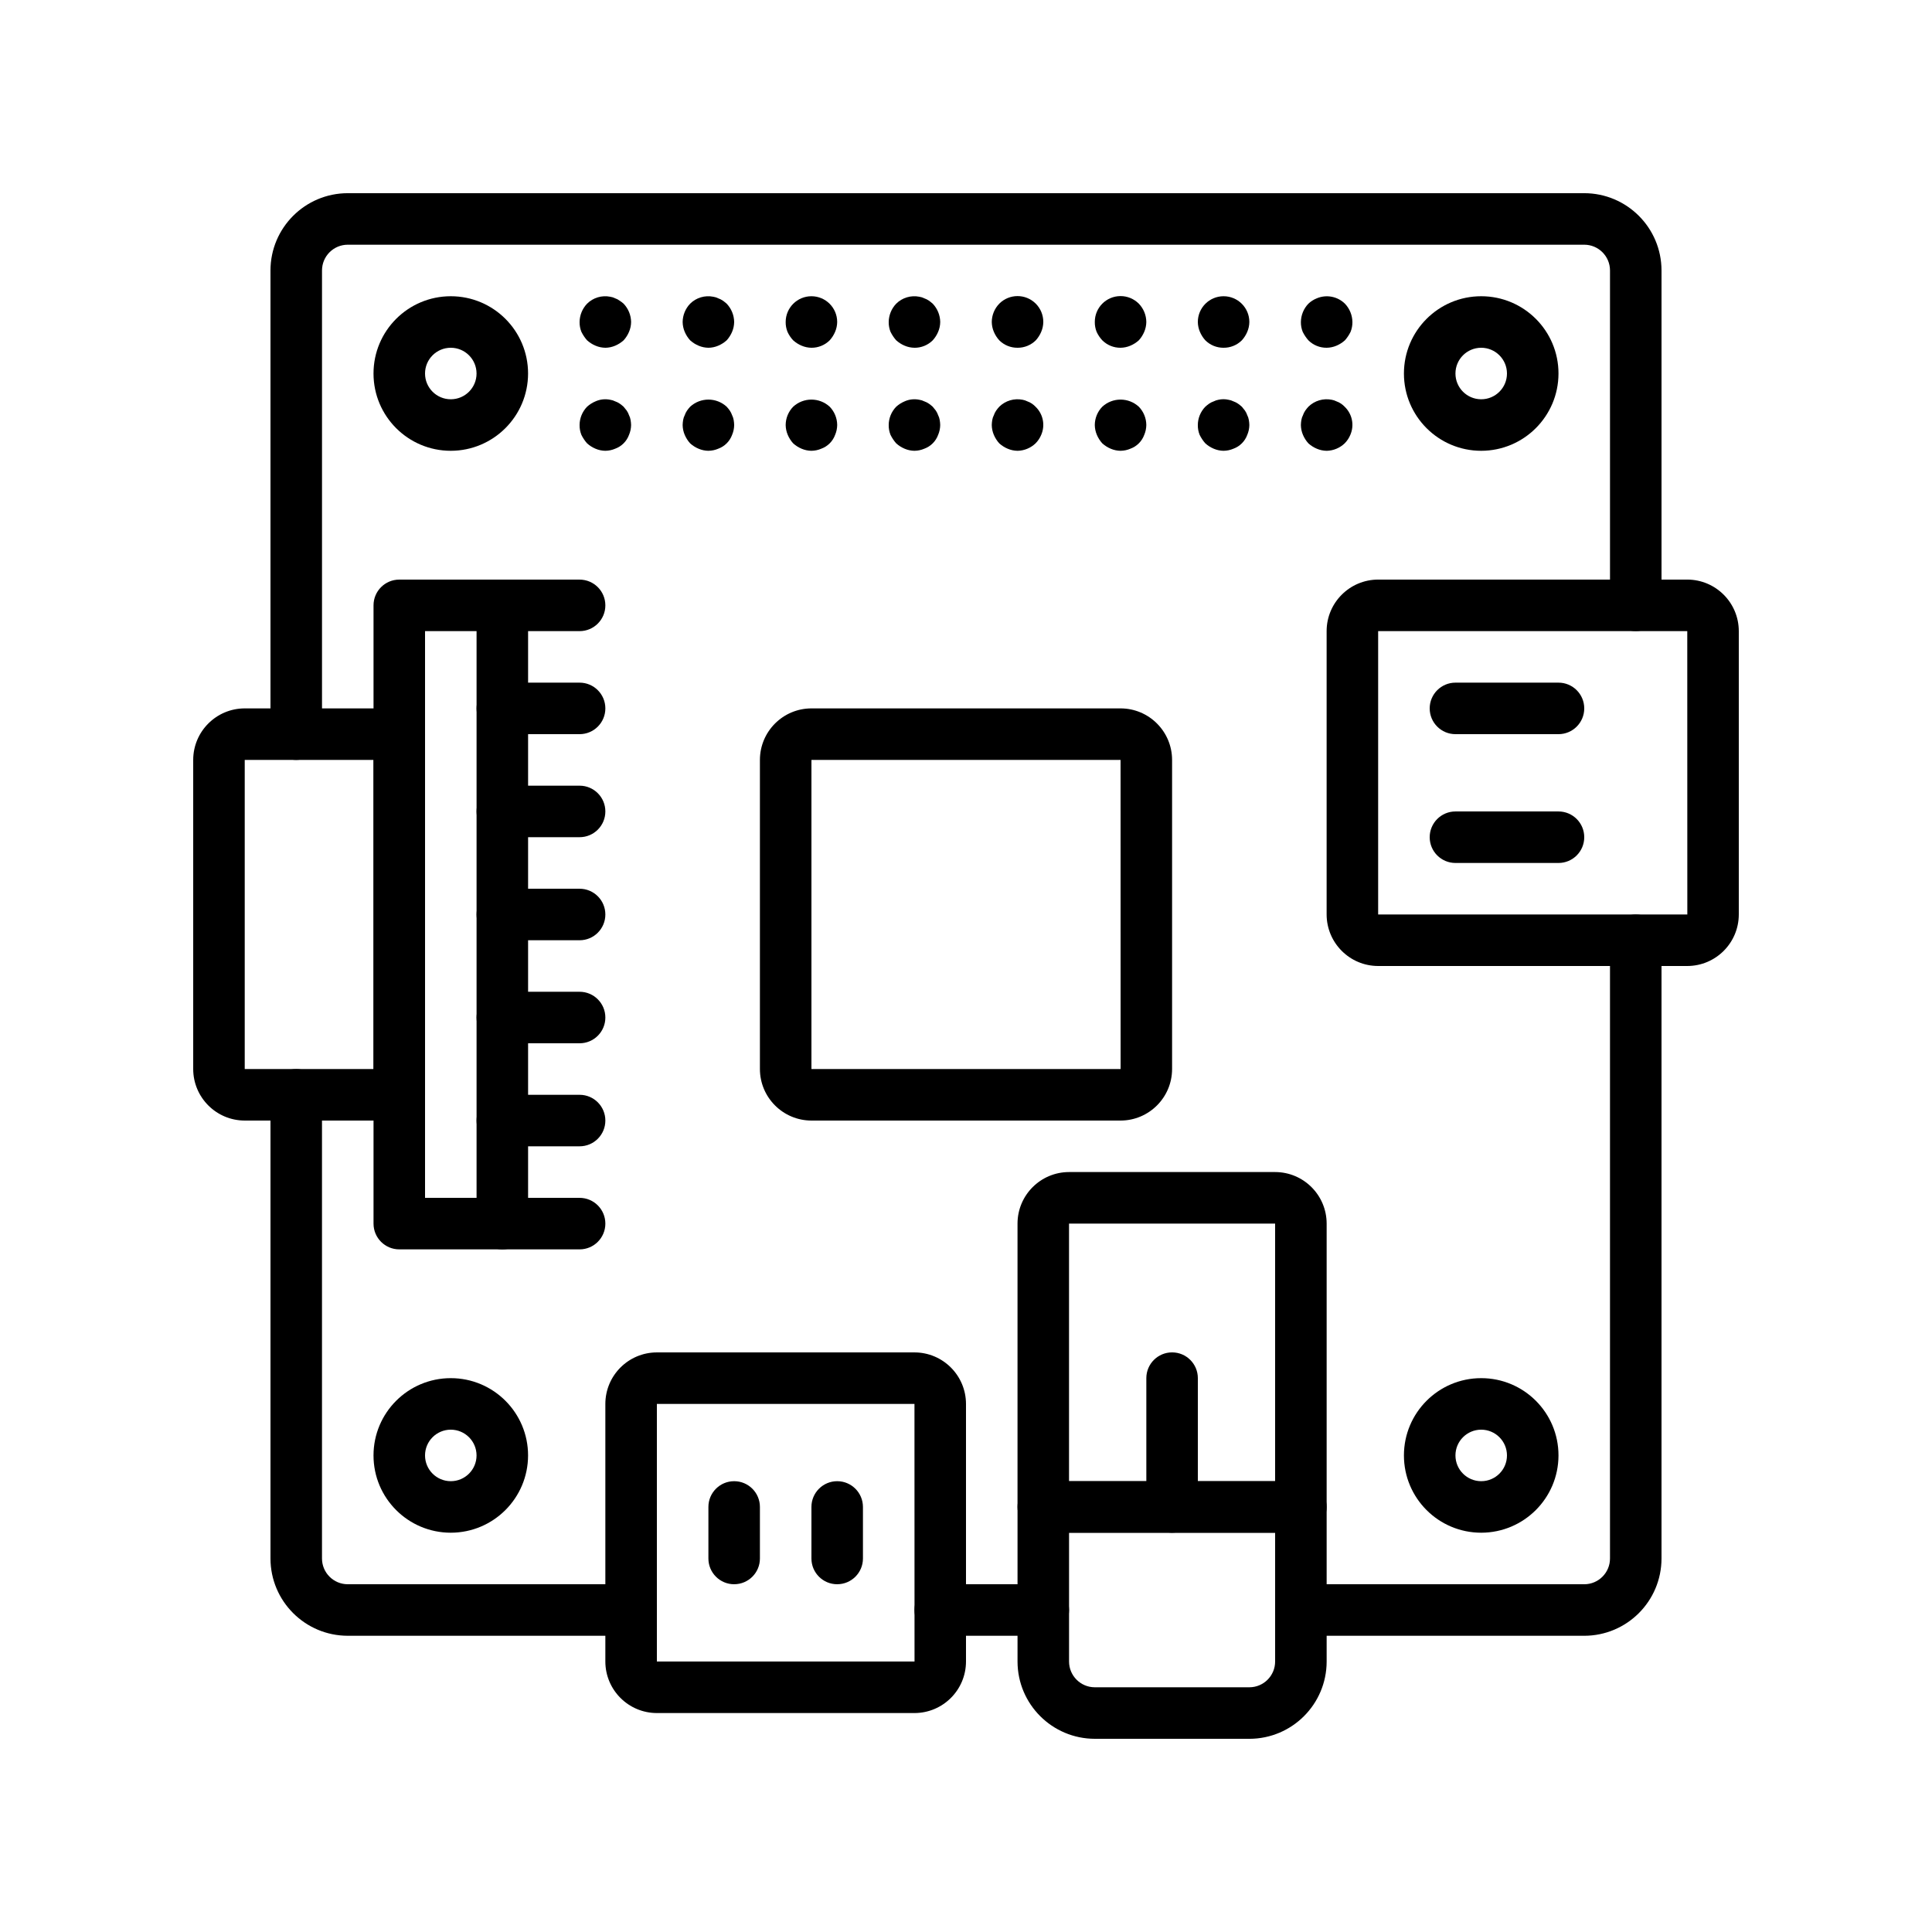 <?xml version="1.0" encoding="utf-8"?>
<svg width="700pt" height="700pt" version="1.1" viewBox="0 0 700 700" xmlns="http://www.w3.org/2000/svg">
  <defs>
    <symbol id="p" overflow="visible">
      <path d="m31.266-1.875c-1.617 0.844-3.297 1.477-5.047 1.891-1.742 0.426-3.559 0.641-5.453 0.641-5.668 0-10.156-1.582-13.469-4.75-3.312-3.164-4.969-7.461-4.969-12.891 0-5.438 1.656-9.738 4.969-12.906 3.312-3.164 7.801-4.75 13.469-4.75 1.895 0 3.711 0.215 5.453 0.641 1.75 0.43 3.43 1.059 5.047 1.891v7.047c-1.625-1.113-3.231-1.926-4.812-2.438-1.574-0.52-3.234-0.781-4.984-0.781-3.137 0-5.602 1.008-7.391 3.016-1.793 2-2.688 4.762-2.688 8.281 0 3.512 0.895 6.273 2.688 8.281 1.789 2 4.254 3 7.391 3 1.75 0 3.41-0.254 4.984-0.766 1.582-0.52 3.188-1.332 4.812-2.438z"/>
    </symbol>
    <symbol id="i" overflow="visible">
      <path d="m22.875-18.578c-0.711-0.332-1.418-0.578-2.125-0.734-0.711-0.156-1.418-0.234-2.125-0.234-2.106 0-3.727 0.672-4.859 2.016-1.125 1.344-1.688 3.266-1.688 5.766v11.766h-8.156v-25.531h8.156v4.203c1.051-1.676 2.254-2.894 3.609-3.656 1.363-0.77 2.992-1.156 4.891-1.156 0.27 0 0.566 0.012 0.891 0.031 0.32 0.023 0.785 0.074 1.391 0.156z"/>
    </symbol>
    <symbol id="b" overflow="visible">
      <path d="m29.391-12.828v2.328h-19.062c0.195 1.906 0.883 3.34 2.062 4.297 1.188 0.961 2.844 1.438 4.969 1.438 1.719 0 3.477-0.254 5.281-0.766 1.801-0.508 3.648-1.281 5.547-2.312v6.297c-1.93 0.73-3.859 1.277-5.797 1.641-1.93 0.375-3.856 0.562-5.781 0.562-4.617 0-8.203-1.172-10.766-3.516s-3.844-5.633-3.844-9.875c0-4.164 1.254-7.441 3.766-9.828 2.519-2.383 5.984-3.578 10.391-3.578 4.008 0 7.219 1.211 9.625 3.625 2.406 2.418 3.609 5.648 3.609 9.688zm-8.375-2.719c0-1.539-0.453-2.785-1.359-3.734-0.906-0.957-2.09-1.438-3.547-1.438-1.586 0-2.871 0.449-3.859 1.344-0.98 0.887-1.59 2.164-1.828 3.828z"/>
    </symbol>
    <symbol id="a" overflow="visible">
      <path d="m15.359-11.484c-1.699 0-2.981 0.293-3.844 0.875-0.855 0.574-1.281 1.422-1.281 2.547 0 1.031 0.344 1.84 1.031 2.422 0.695 0.586 1.66 0.875 2.891 0.875 1.531 0 2.816-0.547 3.859-1.641 1.051-1.102 1.578-2.484 1.578-4.141v-0.938zm12.469-3.078v14.562h-8.234v-3.781c-1.094 1.555-2.324 2.684-3.688 3.391-1.367 0.695-3.027 1.047-4.984 1.047-2.648 0-4.797-0.77-6.453-2.312-1.648-1.539-2.469-3.539-2.469-6 0-2.988 1.031-5.18 3.094-6.578 2.062-1.406 5.297-2.109 9.703-2.109h4.797v-0.641c0-1.289-0.512-2.234-1.531-2.828-1.012-0.602-2.594-0.906-4.75-0.906-1.75 0-3.383 0.18-4.891 0.531-1.5 0.344-2.898 0.867-4.188 1.562v-6.219c1.75-0.426 3.504-0.75 5.266-0.969 1.758-0.219 3.523-0.328 5.297-0.328 4.594 0 7.91 0.914 9.953 2.734 2.051 1.812 3.078 4.762 3.078 8.844z"/>
    </symbol>
    <symbol id="h" overflow="visible">
      <path d="m12.828-32.766v7.234h8.406v5.844h-8.406v10.828c0 1.18 0.234 1.98 0.703 2.406 0.477 0.418 1.414 0.625 2.812 0.625h4.188v5.828h-7c-3.219 0-5.5-0.672-6.844-2.016s-2.016-3.625-2.016-6.844v-10.828h-4.062v-5.844h4.062v-7.234z"/>
    </symbol>
    <symbol id="g" overflow="visible">
      <path d="m21.281-21.781v-13.672h8.203v35.453h-8.203v-3.688c-1.125 1.5-2.367 2.602-3.719 3.297-1.344 0.695-2.906 1.047-4.688 1.047-3.148 0-5.731-1.25-7.75-3.75-2.023-2.5-3.031-5.711-3.031-9.641 0-3.938 1.008-7.156 3.031-9.656 2.019-2.5 4.602-3.75 7.75-3.75 1.758 0 3.316 0.355 4.672 1.062 1.363 0.711 2.609 1.809 3.734 3.297zm-5.375 16.516c1.75 0 3.082-0.633 4-1.906 0.914-1.281 1.375-3.133 1.375-5.562 0-2.438-0.461-4.289-1.375-5.562-0.918-1.281-2.25-1.922-4-1.922-1.73 0-3.059 0.641-3.984 1.922-0.918 1.273-1.375 3.125-1.375 5.562 0 2.43 0.457 4.281 1.375 5.562 0.926 1.273 2.254 1.906 3.984 1.906z"/>
    </symbol>
    <symbol id="f" overflow="visible">
      <path d="m17.5-5.266c1.75 0 3.082-0.633 4-1.906 0.914-1.281 1.375-3.133 1.375-5.562 0-2.438-0.461-4.289-1.375-5.562-0.918-1.281-2.25-1.922-4-1.922s-3.094 0.648-4.031 1.938c-0.93 1.281-1.391 3.133-1.391 5.547 0 2.418 0.461 4.266 1.391 5.547 0.938 1.281 2.281 1.922 4.031 1.922zm-5.422-16.516c1.125-1.488 2.367-2.586 3.734-3.297 1.363-0.707 2.938-1.062 4.719-1.062 3.144 0 5.727 1.25 7.75 3.75 2.019 2.5 3.031 5.719 3.031 9.656 0 3.93-1.012 7.141-3.031 9.641-2.023 2.5-4.606 3.75-7.75 3.75-1.781 0-3.356-0.352-4.719-1.047-1.367-0.707-2.609-1.805-3.734-3.297v3.688h-8.156v-35.453h8.156z"/>
    </symbol>
    <symbol id="e" overflow="visible">
      <path d="m0.562-25.531h8.172l6.859 17.328 5.828-17.328h8.156l-10.734 27.953c-1.074 2.832-2.328 4.816-3.766 5.953-1.438 1.133-3.336 1.703-5.688 1.703h-4.719v-5.359h2.547c1.383 0 2.391-0.227 3.016-0.672 0.633-0.438 1.129-1.227 1.484-2.359l0.219-0.703z"/>
    </symbol>
    <symbol id="d" overflow="visible">
      <path d="m27.969-32.953v7.203c-1.875-0.832-3.703-1.461-5.484-1.891-1.773-0.426-3.449-0.641-5.031-0.641-2.094 0-3.648 0.293-4.656 0.875-1 0.574-1.5 1.469-1.5 2.688 0 0.906 0.336 1.617 1.016 2.125 0.676 0.512 1.906 0.949 3.688 1.312l3.734 0.75c3.781 0.762 6.469 1.918 8.062 3.469 1.602 1.543 2.406 3.746 2.406 6.609 0 3.75-1.117 6.543-3.344 8.375-2.231 1.824-5.633 2.734-10.203 2.734-2.156 0-4.324-0.203-6.5-0.609-2.168-0.406-4.34-1.016-6.516-1.828v-7.406c2.176 1.156 4.273 2.027 6.297 2.609 2.031 0.586 3.988 0.875 5.875 0.875 1.914 0 3.379-0.316 4.391-0.953 1.02-0.633 1.531-1.547 1.531-2.734 0-1.062-0.344-1.879-1.031-2.453-0.688-0.582-2.07-1.102-4.141-1.562l-3.391-0.75c-3.406-0.727-5.898-1.891-7.469-3.484-1.574-1.594-2.359-3.742-2.359-6.453 0-3.383 1.094-5.988 3.281-7.812 2.188-1.82 5.332-2.734 9.438-2.734 1.875 0 3.797 0.141 5.766 0.422 1.977 0.281 4.023 0.703 6.141 1.266z"/>
    </symbol>
    <symbol id="o" overflow="visible">
      <path d="m27.578-21.281c1.031-1.582 2.254-2.785 3.672-3.609 1.426-0.832 2.988-1.25 4.688-1.25 2.938 0 5.172 0.906 6.703 2.719 1.531 1.805 2.297 4.43 2.297 7.875v15.547h-8.203v-13.312c0.02-0.195 0.031-0.398 0.031-0.609 0.008-0.219 0.016-0.52 0.016-0.906 0-1.812-0.266-3.125-0.797-3.938s-1.391-1.219-2.578-1.219c-1.555 0-2.75 0.641-3.594 1.922-0.844 1.273-1.277 3.117-1.297 5.531v12.531h-8.203v-13.312c0-2.82-0.246-4.641-0.734-5.453-0.492-0.812-1.355-1.219-2.594-1.219-1.574 0-2.789 0.641-3.641 1.922-0.844 1.281-1.266 3.117-1.266 5.5v12.562h-8.203v-25.531h8.203v3.75c1-1.445 2.148-2.535 3.453-3.266 1.301-0.727 2.734-1.094 4.297-1.094 1.758 0 3.316 0.43 4.672 1.281 1.352 0.844 2.379 2.039 3.078 3.578z"/>
    </symbol>
    <symbol id="c" overflow="visible">
      <path d="m23.859-24.719v6.188c-1.75-0.727-3.438-1.273-5.062-1.641-1.625-0.363-3.156-0.547-4.594-0.547-1.555 0-2.711 0.199-3.469 0.594-0.75 0.387-1.125 0.98-1.125 1.781 0 0.656 0.285 1.164 0.859 1.516 0.57 0.344 1.594 0.602 3.062 0.766l1.438 0.203c4.176 0.531 6.984 1.406 8.422 2.625 1.445 1.211 2.172 3.117 2.172 5.719 0 2.719-1.008 4.762-3.016 6.125-2 1.367-4.992 2.047-8.969 2.047-1.688 0-3.434-0.137-5.234-0.406-1.793-0.258-3.641-0.656-5.547-1.188v-6.203c1.625 0.793 3.289 1.387 5 1.781 1.719 0.398 3.457 0.594 5.219 0.594 1.594 0 2.789-0.219 3.594-0.656 0.812-0.438 1.219-1.094 1.219-1.969 0-0.727-0.281-1.27-0.844-1.625-0.555-0.352-1.656-0.629-3.312-0.828l-1.438-0.188c-3.625-0.445-6.168-1.285-7.625-2.516-1.461-1.238-2.188-3.109-2.188-5.609 0-2.707 0.922-4.711 2.766-6.016 1.852-1.312 4.695-1.969 8.531-1.969 1.5 0 3.078 0.117 4.734 0.344 1.656 0.23 3.457 0.59 5.406 1.078z"/>
    </symbol>
    <symbol id="n" overflow="visible">
      <path d="m29.578-15.547v15.547h-8.203v-11.844c0-2.238-0.055-3.773-0.156-4.609-0.094-0.832-0.262-1.445-0.5-1.844-0.324-0.531-0.762-0.941-1.312-1.234-0.543-0.301-1.164-0.453-1.859-0.453-1.699 0-3.039 0.656-4.016 1.969-0.969 1.312-1.453 3.133-1.453 5.453v12.562h-8.156v-35.453h8.156v13.672c1.227-1.488 2.535-2.586 3.922-3.297 1.383-0.707 2.91-1.062 4.578-1.062 2.945 0 5.18 0.906 6.703 2.719 1.531 1.805 2.297 4.43 2.297 7.875z"/>
    </symbol>
    <symbol id="m" overflow="visible">
      <path d="m3.922-25.531h8.156v25.531h-8.156zm0-9.922h8.156v6.641h-8.156z"/>
    </symbol>
    <symbol id="l" overflow="visible">
      <path d="m24.547-24.719v6.641c-1.117-0.758-2.231-1.32-3.344-1.688-1.117-0.363-2.273-0.547-3.469-0.547-2.281 0-4.059 0.668-5.328 2-1.273 1.336-1.906 3.195-1.906 5.578 0 2.387 0.633 4.246 1.906 5.578 1.27 1.324 3.047 1.984 5.328 1.984 1.27 0 2.477-0.188 3.625-0.562 1.145-0.383 2.207-0.945 3.188-1.688v6.672c-1.281 0.469-2.578 0.816-3.891 1.047-1.312 0.238-2.633 0.359-3.953 0.359-4.606 0-8.211-1.176-10.812-3.531-2.594-2.363-3.891-5.648-3.891-9.859 0-4.207 1.297-7.492 3.891-9.859 2.602-2.363 6.207-3.547 10.812-3.547 1.332 0 2.648 0.121 3.953 0.359 1.301 0.23 2.598 0.586 3.891 1.062z"/>
    </symbol>
    <symbol id="k" overflow="visible">
      <path d="m16.062-20.312c-1.805 0-3.184 0.652-4.141 1.953-0.949 1.305-1.422 3.18-1.422 5.625 0 2.449 0.473 4.324 1.422 5.625 0.957 1.293 2.336 1.938 4.141 1.938 1.781 0 3.141-0.645 4.078-1.938 0.945-1.301 1.422-3.176 1.422-5.625 0-2.445-0.477-4.32-1.422-5.625-0.938-1.301-2.297-1.953-4.078-1.953zm0-5.828c4.394 0 7.828 1.188 10.297 3.562 2.469 2.367 3.703 5.648 3.703 9.844 0 4.188-1.234 7.469-3.703 9.844-2.469 2.367-5.902 3.547-10.297 3.547-4.406 0-7.856-1.18-10.344-3.547-2.481-2.375-3.719-5.656-3.719-9.844 0-4.195 1.238-7.477 3.719-9.844 2.488-2.375 5.938-3.562 10.344-3.562z"/>
    </symbol>
    <symbol id="j" overflow="visible">
      <path d="m29.578-15.547v15.547h-8.203v-11.891c0-2.207-0.055-3.727-0.156-4.562-0.094-0.832-0.262-1.445-0.5-1.844-0.324-0.531-0.762-0.941-1.312-1.234-0.543-0.301-1.164-0.453-1.859-0.453-1.699 0-3.039 0.656-4.016 1.969-0.969 1.312-1.453 3.133-1.453 5.453v12.562h-8.156v-25.531h8.156v3.75c1.227-1.488 2.535-2.586 3.922-3.297 1.383-0.707 2.91-1.062 4.578-1.062 2.945 0 5.18 0.906 6.703 2.719 1.531 1.805 2.297 4.43 2.297 7.875z"/>
    </symbol>
  </defs>
  <g transform="matrix(1, 0, 0, 1, 0, 70)">
    <path d="M 107.33 205.33 C 102.178 205.334 97.998 201.158 97.998 196.006 L 97.998 195.994 L 97.998 27.994 C 98.014 12.537 110.541 0.01 125.998 -0.006 L 573.998 -0.006 C 589.455 0.01 601.982 12.537 601.998 27.994 L 601.998 149.324 C 601.998 154.48 597.818 158.656 592.666 158.656 C 587.51 158.656 583.334 154.476 583.334 149.324 L 583.334 27.994 C 583.33 22.842 579.154 18.666 574.002 18.662 L 126.002 18.662 C 120.85 18.666 116.674 22.842 116.67 27.994 L 116.67 195.994 C 116.674 201.146 112.498 205.326 107.346 205.326 L 107.334 205.326 L 107.33 205.33 Z"/>
    <path d="M 378 522.67 L 340.668 522.67 C 335.512 522.67 331.336 518.49 331.336 513.338 C 331.336 508.182 335.516 504.006 340.668 504.006 L 378 504.006 C 383.156 504.006 387.332 508.186 387.332 513.338 C 387.332 518.494 383.152 522.67 378 522.67 Z"/>
    <path d="M 228.67 522.67 L 126 522.67 C 110.543 522.654 98.016 510.127 98 494.67 L 98 326.67 C 98 321.514 102.18 317.338 107.332 317.338 C 112.488 317.338 116.664 321.518 116.664 326.67 L 116.664 494.67 C 116.668 499.822 120.844 503.998 125.996 504.002 L 228.666 504.002 C 233.822 504.002 237.998 508.182 237.998 513.334 C 237.998 518.49 233.818 522.666 228.666 522.666 L 228.67 522.67 Z"/>
    <path d="M 574 522.67 L 471.33 522.67 C 466.174 522.67 461.998 518.49 461.998 513.338 C 461.998 508.182 466.178 504.006 471.33 504.006 L 574 504.006 C 579.152 504.002 583.328 499.826 583.332 494.674 L 583.332 270.674 C 583.332 265.518 587.512 261.342 592.664 261.342 C 597.82 261.342 601.996 265.522 601.996 270.674 L 601.996 494.674 C 601.98 510.131 589.453 522.658 573.996 522.674 L 574 522.67 Z"/>
    <path d="M 163.33 93.332 C 147.865 93.332 135.33 80.797 135.33 65.332 C 135.33 49.867 147.865 37.332 163.33 37.332 C 178.795 37.332 191.33 49.867 191.33 65.332 C 191.314 80.789 178.787 93.316 163.33 93.332 Z M 163.33 56 C 158.174 56 153.998 60.18 153.998 65.332 C 153.998 70.488 158.178 74.664 163.33 74.664 C 168.486 74.664 172.662 70.484 172.662 65.332 C 172.658 60.18 168.482 56.004 163.33 56 Z"/>
    <path d="M 536.67 93.332 C 521.205 93.332 508.67 80.797 508.67 65.332 C 508.67 49.867 521.205 37.332 536.67 37.332 C 552.135 37.332 564.67 49.867 564.67 65.332 C 564.654 80.789 552.127 93.316 536.67 93.332 Z M 536.67 56 C 531.514 56 527.338 60.18 527.338 65.332 C 527.338 70.488 531.518 74.664 536.67 74.664 C 541.826 74.664 546.002 70.484 546.002 65.332 C 545.998 60.18 541.822 56.004 536.67 56 Z"/>
    <path d="M 163.33 485.33 C 147.865 485.33 135.33 472.795 135.33 457.33 C 135.33 441.865 147.865 429.33 163.33 429.33 C 178.795 429.33 191.33 441.865 191.33 457.33 C 191.314 472.787 178.787 485.314 163.33 485.33 Z M 163.33 447.998 C 158.174 447.998 153.998 452.178 153.998 457.33 C 153.998 462.486 158.178 466.662 163.33 466.662 C 168.486 466.662 172.662 462.482 172.662 457.33 C 172.658 452.178 168.482 448.002 163.33 447.998 Z"/>
    <path d="M 536.67 485.33 C 521.205 485.33 508.67 472.795 508.67 457.33 C 508.67 441.865 521.205 429.33 536.67 429.33 C 552.135 429.33 564.67 441.865 564.67 457.33 C 564.654 472.787 552.127 485.314 536.67 485.33 Z M 536.67 447.998 C 531.514 447.998 527.338 452.178 527.338 457.33 C 527.338 462.486 531.518 466.662 536.67 466.662 C 541.826 466.662 546.002 462.482 546.002 457.33 C 545.998 452.178 541.822 448.002 536.67 447.998 Z"/>
    <path d="M 611.33 280 L 499.33 280 C 489.025 279.988 480.678 271.637 480.662 261.332 L 480.662 158.662 C 480.674 148.357 489.025 140.01 499.33 139.994 L 611.33 139.994 C 621.635 140.006 629.982 148.357 629.998 158.662 L 629.998 261.332 C 629.986 271.637 621.635 279.984 611.33 280 Z M 499.33 158.67 L 499.33 261.34 L 611.35 261.34 L 611.33 158.67 L 499.33 158.67 Z"/>
    <path d="M 471.33 485.33 L 377.998 485.33 C 372.846 485.334 368.666 481.158 368.666 476.006 L 368.666 475.994 L 368.666 373.324 C 368.678 363.019 377.029 354.672 387.334 354.656 L 462.002 354.656 C 472.307 354.668 480.654 363.019 480.67 373.324 L 480.67 475.994 C 480.674 481.146 476.498 485.326 471.346 485.326 L 471.334 485.326 L 471.33 485.33 Z M 387.33 466.662 L 461.998 466.662 L 461.998 373.33 L 387.33 373.33 L 387.33 466.662 Z"/>
    <path d="M 452.67 560 L 396.67 560 C 381.213 559.984 368.686 547.457 368.67 532 L 368.67 476 C 368.666 470.848 372.842 466.668 377.994 466.668 L 378.006 466.668 L 471.338 466.668 C 476.49 466.664 480.67 470.84 480.67 475.992 L 480.67 476.004 L 480.67 532.004 C 480.654 547.461 468.127 559.988 452.67 560.004 L 452.67 560 Z M 387.338 485.332 L 387.338 532 C 387.342 537.152 391.518 541.328 396.67 541.332 L 452.67 541.332 C 457.822 541.328 461.998 537.152 462.002 532 L 462.002 485.332 L 387.338 485.332 Z"/>
    <path d="M 331.33 550.67 L 237.998 550.67 C 227.693 550.658 219.346 542.307 219.33 532.002 L 219.33 438.67 C 219.342 428.365 227.693 420.018 237.998 420.002 L 331.33 420.002 C 341.635 420.014 349.982 428.365 349.998 438.67 L 349.998 532.002 C 349.986 542.307 341.635 550.654 331.33 550.67 Z M 237.998 438.67 L 237.998 532.002 L 331.35 532.002 L 331.33 438.67 L 237.998 438.67 Z"/>
    <path d="M 406 336 L 294 336 C 283.695 335.988 275.348 327.637 275.332 317.332 L 275.332 205.332 C 275.344 195.027 283.695 186.68 294 186.664 L 406 186.664 C 416.305 186.676 424.652 195.027 424.668 205.332 L 424.668 317.332 C 424.656 327.637 416.305 335.984 406 336 Z M 294 205.33 L 294 317.33 L 406.02 317.33 L 406 205.33 L 294 205.33 Z"/>
    <path d="M 219.33 56 C 218.111 55.984 216.904 55.73 215.783 55.254 C 214.65 54.781 213.611 54.121 212.701 53.293 C 211.881 52.363 211.189 51.324 210.643 50.211 C 210.197 49.082 209.975 47.879 209.994 46.664 C 210.025 44.191 210.994 41.824 212.701 40.039 C 214.904 37.852 218.053 36.906 221.096 37.516 C 221.713 37.606 222.314 37.797 222.873 38.082 C 223.447 38.266 223.982 38.551 224.459 38.922 C 224.994 39.242 225.494 39.621 225.955 40.043 C 227.658 41.832 228.627 44.199 228.662 46.668 C 228.646 47.887 228.392 49.094 227.916 50.215 C 227.443 51.344 226.779 52.387 225.955 53.297 C 225.045 54.121 224.006 54.781 222.873 55.258 C 221.752 55.734 220.549 55.988 219.326 56.004 L 219.33 56 Z"/>
    <path d="M 219.33 93.332 C 218.111 93.316 216.904 93.062 215.783 92.586 C 214.65 92.113 213.611 91.453 212.701 90.625 C 211.881 89.695 211.189 88.656 210.643 87.543 C 210.197 86.414 209.975 85.211 209.994 83.996 C 210.006 81.52 210.978 79.145 212.701 77.371 C 213.607 76.547 214.65 75.883 215.783 75.41 C 217.451 74.668 219.31 74.469 221.096 74.844 C 221.713 74.934 222.314 75.125 222.873 75.41 C 223.467 75.613 224.033 75.895 224.549 76.25 C 225.037 76.594 225.506 76.969 225.951 77.371 L 227.072 78.766 C 227.424 79.289 227.705 79.855 227.912 80.453 C 228.181 80.98 228.369 81.547 228.467 82.129 C 228.58 82.746 228.642 83.371 228.658 83.996 C 228.642 85.215 228.388 86.422 227.912 87.543 C 227.06 89.887 225.217 91.734 222.873 92.582 C 221.752 93.063 220.545 93.317 219.326 93.328 L 219.33 93.332 Z"/>
    <path d="M 256.67 56 C 255.451 55.984 254.244 55.73 253.123 55.254 C 251.99 54.781 250.951 54.121 250.041 53.293 C 249.217 52.383 248.557 51.344 248.08 50.211 C 247.604 49.09 247.35 47.883 247.334 46.664 C 247.365 44.191 248.334 41.824 250.041 40.039 C 252.244 37.852 255.393 36.906 258.436 37.516 C 259.053 37.606 259.654 37.797 260.213 38.082 C 260.807 38.285 261.373 38.566 261.889 38.922 C 262.377 39.266 262.846 39.641 263.295 40.043 C 264.998 41.832 265.967 44.199 266.002 46.668 C 265.986 47.887 265.732 49.094 265.256 50.215 C 264.783 51.344 264.119 52.387 263.295 53.297 C 262.385 54.121 261.346 54.781 260.213 55.258 C 259.092 55.734 257.889 55.988 256.666 56.004 L 256.67 56 Z"/>
    <path d="M 256.67 93.332 C 255.451 93.316 254.244 93.062 253.123 92.586 C 251.99 92.113 250.951 91.453 250.041 90.625 C 249.217 89.715 248.557 88.676 248.08 87.543 C 247.604 86.422 247.35 85.215 247.334 83.996 C 247.35 83.371 247.412 82.746 247.518 82.129 C 247.623 81.547 247.815 80.981 248.084 80.453 C 248.287 79.855 248.568 79.289 248.924 78.766 C 249.268 78.277 249.643 77.812 250.045 77.371 C 253.787 73.918 259.557 73.918 263.299 77.371 C 263.701 77.813 264.076 78.277 264.42 78.766 C 264.772 79.289 265.053 79.855 265.26 80.453 C 265.53 80.98 265.717 81.547 265.815 82.129 C 265.928 82.746 265.99 83.371 266.006 83.996 C 265.99 85.215 265.737 86.422 265.26 87.543 C 264.408 89.887 262.565 91.734 260.221 92.582 C 259.1 93.063 257.893 93.316 256.674 93.328 L 256.67 93.332 Z"/>
    <path d="M 294 56 C 292.781 55.984 291.574 55.73 290.453 55.254 C 289.32 54.781 288.281 54.121 287.371 53.293 C 286.52 52.387 285.824 51.344 285.313 50.211 C 284.867 49.082 284.645 47.879 284.664 46.664 C 284.664 41.508 288.844 37.332 293.996 37.332 C 299.152 37.332 303.328 41.512 303.328 46.664 C 303.312 47.883 303.059 49.09 302.582 50.211 C 302.109 51.34 301.445 52.383 300.621 53.293 C 298.863 55.047 296.477 56.02 293.996 56 L 294 56 Z"/>
    <path d="M 294 93.332 C 292.781 93.316 291.574 93.062 290.453 92.586 C 289.32 92.113 288.281 91.453 287.371 90.625 C 286.547 89.715 285.887 88.676 285.41 87.543 C 284.934 86.422 284.68 85.215 284.664 83.996 C 284.676 81.52 285.648 79.145 287.371 77.371 C 291.113 73.918 296.883 73.918 300.625 77.371 C 302.344 79.148 303.317 81.523 303.332 83.996 C 303.316 85.215 303.063 86.422 302.586 87.543 C 301.734 89.887 299.891 91.734 297.547 92.582 C 296.426 93.063 295.219 93.316 294 93.328 L 294 93.332 Z"/>
    <path d="M 331.33 56 C 330.111 55.984 328.904 55.73 327.783 55.254 C 326.65 54.781 325.611 54.121 324.701 53.293 C 323.881 52.363 323.189 51.324 322.643 50.211 C 322.197 49.082 321.975 47.879 321.994 46.664 C 322.025 44.191 322.994 41.824 324.701 40.039 C 326.904 37.852 330.053 36.906 333.096 37.516 C 333.713 37.606 334.314 37.797 334.873 38.082 C 335.467 38.285 336.033 38.566 336.549 38.922 C 337.037 39.266 337.506 39.641 337.955 40.043 C 339.658 41.832 340.627 44.199 340.662 46.668 C 340.646 47.887 340.392 49.094 339.916 50.215 C 339.443 51.344 338.779 52.387 337.955 53.297 C 336.197 55.051 333.81 56.024 331.33 56.004 L 331.33 56 Z"/>
    <path d="M 331.33 93.332 C 330.111 93.316 328.904 93.062 327.783 92.586 C 326.65 92.113 325.611 91.453 324.701 90.625 C 323.881 89.695 323.189 88.656 322.642 87.543 C 322.197 86.414 321.975 85.211 321.994 83.996 C 322.006 81.52 322.978 79.145 324.701 77.371 C 325.607 76.547 326.65 75.883 327.783 75.41 C 329.451 74.668 331.31 74.469 333.096 74.844 C 333.713 74.934 334.314 75.125 334.873 75.41 C 335.467 75.613 336.033 75.895 336.549 76.25 C 337.037 76.594 337.506 76.969 337.951 77.371 L 339.072 78.766 C 339.424 79.289 339.705 79.855 339.912 80.453 C 340.181 80.98 340.369 81.547 340.467 82.129 C 340.58 82.746 340.642 83.371 340.658 83.996 C 340.642 85.215 340.388 86.422 339.912 87.543 C 339.06 89.887 337.217 91.734 334.873 92.582 C 333.752 93.063 332.545 93.317 331.326 93.328 L 331.33 93.332 Z"/>
    <path d="M 368.67 56 C 366.186 56.023 363.799 55.051 362.045 53.293 C 361.221 52.383 360.561 51.344 360.084 50.211 C 359.608 49.09 359.354 47.883 359.338 46.664 C 359.35 44.188 360.322 41.813 362.045 40.039 C 365.674 36.379 371.584 36.356 375.244 39.984 C 377.025 41.75 378.017 44.156 378.006 46.664 C 377.99 47.883 377.736 49.09 377.26 50.211 C 376.787 51.34 376.123 52.383 375.299 53.293 C 373.541 55.047 371.154 56.02 368.674 56 L 368.67 56 Z"/>
    <path d="M 368.67 93.332 C 367.451 93.316 366.244 93.062 365.123 92.586 C 363.99 92.113 362.951 91.453 362.041 90.625 C 361.217 89.715 360.557 88.676 360.08 87.543 C 359.604 86.422 359.35 85.215 359.334 83.996 C 359.35 83.371 359.412 82.746 359.518 82.129 C 359.623 81.547 359.815 80.981 360.084 80.453 C 360.287 79.855 360.568 79.289 360.924 78.766 C 361.268 78.277 361.643 77.812 362.045 77.371 C 364.279 75.168 367.463 74.223 370.541 74.848 C 371.123 74.953 371.69 75.145 372.217 75.414 C 372.811 75.617 373.377 75.899 373.893 76.254 C 374.369 76.578 374.811 76.953 375.205 77.375 C 377.947 80.004 378.764 84.063 377.256 87.547 C 376.783 88.699 376.084 89.746 375.205 90.629 C 373.444 92.32 371.111 93.285 368.67 93.336 L 368.67 93.332 Z"/>
    <path d="M 406 56 C 403.516 56.023 401.129 55.051 399.375 53.293 C 398.523 52.387 397.828 51.344 397.316 50.211 C 396.871 49.082 396.648 47.879 396.668 46.664 C 396.637 41.508 400.793 37.309 405.945 37.277 C 408.453 37.262 410.859 38.258 412.625 40.039 C 414.344 41.816 415.312 44.191 415.332 46.664 C 415.316 47.883 415.062 49.09 414.586 50.211 C 414.113 51.34 413.449 52.383 412.625 53.293 C 411.715 54.117 410.676 54.777 409.543 55.254 C 408.422 55.73 407.219 55.984 405.996 56 L 406 56 Z"/>
    <path d="M 406 93.332 C 404.781 93.316 403.574 93.062 402.453 92.586 C 401.32 92.113 400.281 91.453 399.371 90.625 C 398.547 89.715 397.887 88.676 397.41 87.543 C 396.934 86.422 396.68 85.215 396.664 83.996 C 396.676 81.52 397.648 79.145 399.371 77.371 C 403.113 73.918 408.883 73.918 412.625 77.371 C 414.344 79.148 415.317 81.523 415.332 83.996 C 415.316 85.215 415.063 86.422 414.586 87.543 C 413.734 89.887 411.891 91.734 409.547 92.582 C 408.426 93.063 407.219 93.316 406 93.328 L 406 93.332 Z"/>
    <path d="M 443.33 56 C 440.846 56.023 438.459 55.051 436.705 53.293 C 435.881 52.383 435.221 51.344 434.744 50.211 C 434.268 49.09 434.014 47.883 433.998 46.664 C 433.998 41.508 438.178 37.332 443.33 37.332 C 448.486 37.332 452.662 41.512 452.662 46.664 C 452.646 47.883 452.392 49.09 451.916 50.211 C 451.443 51.34 450.779 52.383 449.955 53.293 C 448.197 55.047 445.811 56.02 443.33 56 Z"/>
    <path d="M 443.33 93.332 C 442.111 93.316 440.904 93.062 439.783 92.586 C 438.65 92.113 437.611 91.453 436.701 90.625 C 435.881 89.695 435.189 88.656 434.643 87.543 C 434.197 86.414 433.975 85.211 433.994 83.996 C 434.006 81.52 434.978 79.145 436.701 77.371 C 437.142 76.969 437.607 76.594 438.096 76.25 C 438.615 75.895 439.185 75.613 439.783 75.41 C 440.31 75.141 440.877 74.949 441.459 74.844 C 442.654 74.57 443.9 74.57 445.096 74.844 C 445.713 74.934 446.314 75.125 446.873 75.41 C 447.467 75.613 448.033 75.895 448.549 76.25 C 449.037 76.594 449.506 76.969 449.955 77.371 L 451.076 78.766 C 451.428 79.289 451.709 79.855 451.916 80.453 C 452.185 80.98 452.373 81.547 452.47 82.129 C 452.584 82.746 452.646 83.371 452.662 83.996 C 452.646 85.215 452.392 86.422 451.916 87.543 C 451.064 89.887 449.221 91.734 446.877 92.582 C 445.756 93.063 444.549 93.316 443.33 93.328 L 443.33 93.332 Z"/>
    <path d="M 480.67 56 C 478.186 56.023 475.799 55.051 474.045 53.293 C 473.225 52.363 472.533 51.324 471.986 50.211 C 471.541 49.082 471.318 47.879 471.338 46.664 C 471.369 44.191 472.338 41.824 474.045 40.039 C 474.936 39.195 475.982 38.531 477.127 38.078 C 480.604 36.621 484.615 37.395 487.299 40.039 C 489.002 41.828 489.971 44.195 490.006 46.664 C 490.022 47.879 489.799 49.082 489.35 50.211 C 488.811 51.328 488.119 52.363 487.299 53.293 C 486.389 54.117 485.35 54.777 484.217 55.254 C 483.096 55.73 481.889 55.984 480.67 56 Z"/>
    <path d="M 480.67 93.332 C 479.451 93.316 478.244 93.062 477.123 92.586 C 475.99 92.113 474.951 91.453 474.041 90.625 C 473.217 89.715 472.557 88.676 472.08 87.543 C 471.604 86.422 471.35 85.215 471.334 83.996 C 471.35 83.371 471.412 82.746 471.518 82.129 C 471.623 81.547 471.815 80.981 472.084 80.453 C 472.287 79.855 472.568 79.289 472.924 78.766 C 473.268 78.277 473.643 77.812 474.045 77.371 C 476.279 75.168 479.463 74.223 482.541 74.848 C 483.123 74.953 483.69 75.145 484.217 75.414 C 484.811 75.617 485.377 75.899 485.893 76.254 C 486.369 76.578 486.811 76.953 487.205 77.375 C 489.947 80.004 490.764 84.063 489.256 87.547 C 488.783 88.699 488.084 89.746 487.205 90.629 C 485.444 92.32 483.111 93.285 480.67 93.336 L 480.67 93.332 Z"/>
    <path d="M 144.67 336 L 88.67 336 C 78.365 335.988 70.018 327.637 70.002 317.332 L 70.002 205.332 C 70.014 195.027 78.365 186.68 88.67 186.664 L 144.67 186.664 C 149.822 186.66 154.002 190.836 154.002 195.988 L 154.002 196 L 154.002 326.67 C 154.006 331.822 149.83 336.002 144.678 336.002 L 144.666 336.002 L 144.67 336 Z M 88.67 205.33 L 88.67 317.33 L 135.338 317.33 L 135.338 205.33 L 88.67 205.33 Z"/>
    <path d="M 182 382.67 L 144.668 382.67 C 139.516 382.674 135.336 378.498 135.336 373.346 L 135.336 373.334 L 135.336 149.334 C 135.332 144.182 139.508 140.002 144.66 140.002 L 144.672 140.002 L 182.004 140.002 C 187.156 139.998 191.336 144.174 191.336 149.326 L 191.336 149.338 L 191.336 373.338 C 191.34 378.49 187.164 382.67 182.012 382.67 L 182 382.67 Z M 154 364.002 L 172.668 364.002 L 172.668 158.672 L 154 158.672 L 154 364.002 Z"/>
    <path d="M 210 158.67 L 182 158.67 C 176.844 158.67 172.668 154.49 172.668 149.338 C 172.668 144.182 176.848 140.006 182 140.006 L 210 140.006 C 215.156 140.006 219.332 144.186 219.332 149.338 C 219.332 154.494 215.152 158.67 210 158.67 Z"/>
    <path d="M 210 196 L 182 196 C 176.844 196 172.668 191.82 172.668 186.668 C 172.668 181.512 176.848 177.336 182 177.336 L 210 177.336 C 215.156 177.336 219.332 181.516 219.332 186.668 C 219.332 191.824 215.152 196 210 196 Z"/>
    <path d="M 210 233.33 L 182 233.33 C 176.844 233.33 172.668 229.15 172.668 223.998 C 172.668 218.842 176.848 214.666 182 214.666 L 210 214.666 C 215.156 214.666 219.332 218.846 219.332 223.998 C 219.332 229.154 215.152 233.33 210 233.33 Z"/>
    <path d="M 210 270.67 L 182 270.67 C 176.844 270.67 172.668 266.49 172.668 261.338 C 172.668 256.182 176.848 252.006 182 252.006 L 210 252.006 C 215.156 252.006 219.332 256.186 219.332 261.338 C 219.332 266.494 215.152 270.67 210 270.67 Z"/>
    <path d="M 210 308 L 182 308 C 176.844 308 172.668 303.82 172.668 298.668 C 172.668 293.512 176.848 289.336 182 289.336 L 210 289.336 C 215.156 289.336 219.332 293.516 219.332 298.668 C 219.332 303.824 215.152 308 210 308 Z"/>
    <path d="M 210 345.33 L 182 345.33 C 176.844 345.33 172.668 341.15 172.668 335.998 C 172.668 330.842 176.848 326.666 182 326.666 L 210 326.666 C 215.156 326.666 219.332 330.846 219.332 335.998 C 219.332 341.154 215.152 345.33 210 345.33 Z"/>
    <path d="M 210 382.67 L 182 382.67 C 176.844 382.67 172.668 378.49 172.668 373.338 C 172.668 368.182 176.848 364.006 182 364.006 L 210 364.006 C 215.156 364.006 219.332 368.186 219.332 373.338 C 219.332 378.494 215.152 382.67 210 382.67 Z"/>
    <path d="M 424.67 485.33 C 419.518 485.334 415.338 481.158 415.338 476.006 L 415.338 475.994 L 415.338 429.326 C 415.338 424.17 419.518 419.994 424.67 419.994 C 429.826 419.994 434.002 424.174 434.002 429.326 L 434.002 475.994 C 434.006 481.146 429.83 485.326 424.678 485.326 L 424.666 485.326 L 424.67 485.33 Z"/>
    <path d="M 266 504 C 260.848 504.004 256.668 499.828 256.668 494.676 L 256.668 494.664 L 256.668 475.996 C 256.668 470.84 260.848 466.664 266 466.664 C 271.156 466.664 275.332 470.844 275.332 475.996 L 275.332 494.664 C 275.336 499.816 271.16 503.996 266.008 503.996 L 265.996 503.996 L 266 504 Z"/>
    <path d="M 303.33 504 C 298.178 504.004 293.998 499.828 293.998 494.676 L 293.998 494.664 L 293.998 475.996 C 293.998 470.84 298.178 466.664 303.33 466.664 C 308.486 466.664 312.662 470.844 312.662 475.996 L 312.662 494.664 C 312.666 499.816 308.49 503.996 303.338 503.996 L 303.326 503.996 L 303.33 504 Z"/>
    <path d="M 564.67 196 L 527.338 196 C 522.182 196 518.006 191.82 518.006 186.668 C 518.006 181.512 522.186 177.336 527.338 177.336 L 564.67 177.336 C 569.826 177.336 574.002 181.516 574.002 186.668 C 574.002 191.824 569.822 196 564.67 196 Z"/>
    <path d="M 564.67 242.67 L 527.338 242.67 C 522.182 242.67 518.006 238.49 518.006 233.338 C 518.006 228.182 522.186 224.006 527.338 224.006 L 564.67 224.006 C 569.826 224.006 574.002 228.186 574.002 233.338 C 574.002 238.494 569.822 242.67 564.67 242.67 Z"/>
  </g>
</svg>